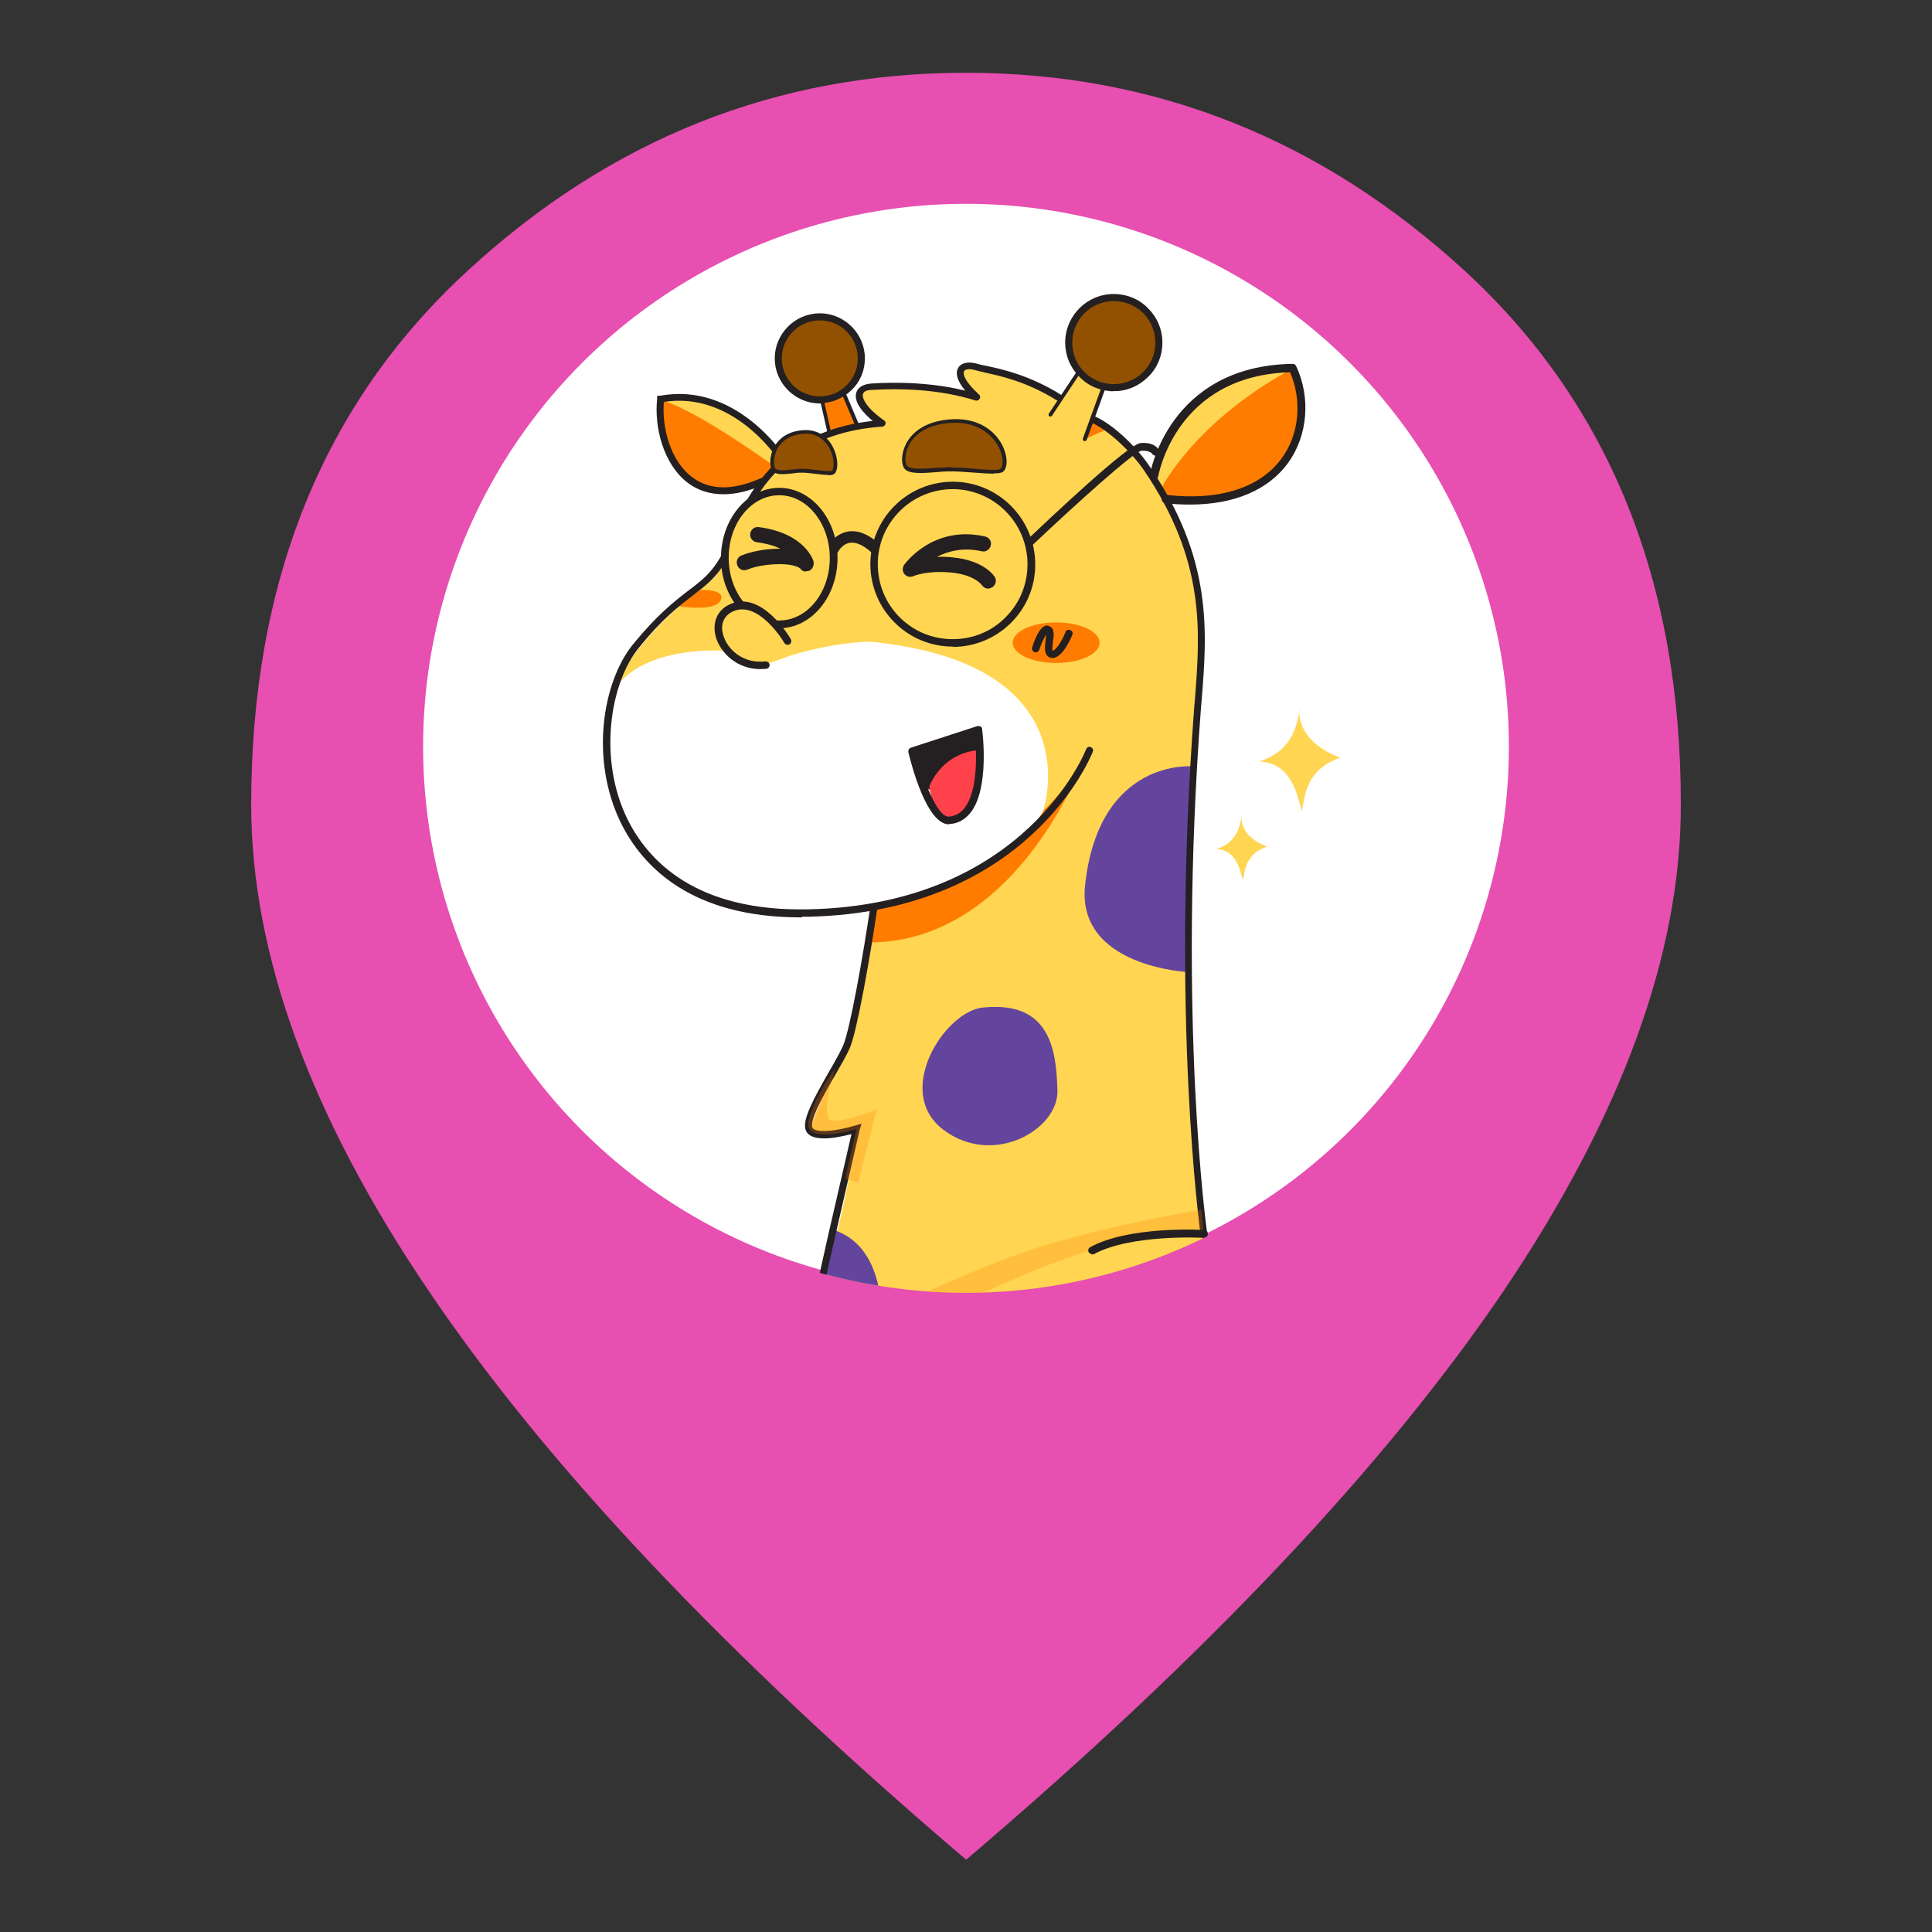 <?xml version="1.0" encoding="UTF-8"?>
<svg xmlns="http://www.w3.org/2000/svg" xmlns:xlink="http://www.w3.org/1999/xlink"  viewBox="0 0 60 60">
  <rect x="0" y="0" width="60" height="60" fill="#333333" stroke="none"/>
  <defs>
    <style>
      .cls-1 {
        stroke-width: .14px;
      }

      .cls-1, .cls-2, .cls-3 {
        fill: #241f20;
      }

      .cls-1, .cls-2, .cls-4 {
        stroke: #241f20;
        stroke-miterlimit: 10;
      }

      .cls-5 {
        fill: #fff;
      }

      .cls-6 {
        mix-blend-mode: multiply;
        opacity: .25;
      }

      .cls-6, .cls-7 {
        fill: #ff7c00;
      }

      .cls-8 {
        isolation: isolate;
      }

      .cls-9 {
        fill: #ff414c;
      }

      .cls-10 {
        clip-path: url(#clippath);
      }

      .cls-11 {
        fill: none;
      }

      .cls-2, .cls-4 {
        stroke-width: .1px;
      }

      .cls-12 {
        fill: #64459d;
      }

      .cls-13 {
        fill: #e74fb1;
      }

      .cls-14, .cls-4 {
        fill: #915100;
      }

      .cls-15 {
        fill: #ffd551;
      }
      .shadow {
        filter: drop-shadow(0 0 5px rgba(0, 0, 0, 0.5));
      }
    </style>
    <clipPath id="clippath">
      <circle class="cls-11" cx="30" cy="23.29" r="16.86"/>
    </clipPath>
  </defs>
  <g class="cls-8">
    <g id="Layer_1" data-name="Layer 1">
      <path class="cls-13" d="M30,30c1.53,0,2.83-.54,3.92-1.63s1.63-2.39,1.63-3.92-.54-2.83-1.63-3.92-2.39-1.63-3.92-1.63-2.84,.54-3.92,1.63c-1.08,1.09-1.63,2.4-1.63,3.92s.54,2.83,1.63,3.92,2.4,1.64,3.92,1.63Zm0,27.75c-7.45-6.34-13.01-12.22-16.68-17.65-3.68-5.43-5.51-10.46-5.52-15.09,0-6.94,2.23-12.46,6.7-16.58,4.46-4.12,9.63-6.17,15.5-6.17s11.04,2.06,15.51,6.17c4.47,4.12,6.7,9.64,6.69,16.58,0,4.62-1.84,9.65-5.51,15.09-3.68,5.43-9.24,11.32-16.68,17.65Z"/>
      <circle class="cls-5" cx="30" cy="23.19" r="16.86"/>
      <g class="cls-10">
        <g>
          <path class="cls-15" d="M37.48,40.45s-.7-10.88-.58-11.77,.15-6.62,.31-7.39-.04-2.81-.04-2.81l-.07-.73-.54-1.71s-1.18-2.49-2.61-3.02c.45-1.51,.61-2.28,.61-2.28l-1.06,.9-.53,.77s-2.1-.97-2.51-1.01-.64,.05-.63,.21,.47,.73,.47,.73c0,0-2.11-.43-2.81-.32s-.93,.17-.81,.4,.7,.78,.7,.78l-.73,.08-.49-1.15s-.69,.28-.66,.32,.32,1.12,.32,1.12c0,0-1.28,.29-2.17,1.59s-1.03,2.48-1.62,2.9-2.57,2.05-3.09,3.61,.42,5.51,4.22,5.6c2.77,.34,4.01,.08,4.01,.08,0,0-.33,3.75-.87,5.2-.75,1.35-.88,1.91-1.16,2.54-.13,.29,1.09,.26,1.47,0-.43,3.08-1.26,5.47-1.27,5.56-.03,.2,2.72-.52,2.72-.52,0,0-.53,2.57,2.19,2.49s5.04-.53,7.24-2.14Z"/>
          <path class="cls-12" d="M27.3,42.06s.63-3.32-1.53-3.9c-.33,1.43-.45,2.47-.45,2.47l1.98,1.43Z"/>
          <path class="cls-7" d="M33.74,23.4s-2.05,5.87-6.76,5.87c.13-.87,.16-1.1,.16-1.1,0,0,4.94-1.47,6.6-4.77Z"/>
          <polygon class="cls-7" points="25.51 12.36 26.18 12.04 26.58 13.26 25.75 13.5 25.51 12.36"/>
          <path class="cls-15" d="M35.55,15.42s.74-4.16,4.53-3.94c1.5,2.82-1.53,4.31-3.86,4-1.38-.86-.67-.06-.67-.06Z"/>
          <path class="cls-15" d="M24.36,14.47s-1.25-1.74-2.38-2.05-1.5,0-1.5,0c0,0-.06,3.06,2.11,2.82s2.45-.98,2.45-.98l-.67,.21Z"/>
          <path class="cls-7" d="M36.04,15.21s1.01-2.08,4.04-3.73c.43,1.04,.45,2.74-1.08,3.59s-2.78,.42-2.78,.42l-.18-.28Z"/>
          <path class="cls-7" d="M23.99,14.44s-2.54-1.84-3.52-2.02c-.09,1.16,.61,3.55,3.18,2.54,.49-.43,.33-.52,.33-.52Z"/>
          <path class="cls-12" d="M37.05,23.8s-2.91-.28-3.35,3.67c-.29,2.57,3.22,2.72,3.22,2.72l.13-6.39Z"/>
          <path class="cls-12" d="M30.52,31.29c-1.18,.12-2.78,2.61-1.23,3.79s3.59,0,3.55-1.22-.2-2.79-2.32-2.57Z"/>
          <path class="cls-5" d="M32.39,25.2s1.97-5.65-8-5.35c-.34-.52-1.41-1.62-2.02-.67-.12,.43,0,.89,.24,1.04-.52-.06-2.94-.09-3.67,1.43s.61,7.27,6.18,6.73c5.57-.55,6.93-2.62,7.27-3.17Z"/>
          <ellipse class="cls-7" cx="32.8" cy="19.96" rx="1.35" ry=".63"/>
          <path class="cls-7" d="M21.76,18.32s.83-.03,.61,.34-1.38,.15-1.38,.15l.77-.49Z"/>
          <polygon class="cls-7" points="34.49 13.28 33.66 13.65 33.96 13.01 34.49 13.28"/>
          <path class="cls-15" d="M23.74,20.64s1.8-.52,1.74-1.07-1.1,0-1.1,0l-.76,.4,.12,.67Z"/>
          <path class="cls-15" d="M23.74,20.64s2.4-1,4.35-.63c1.14,.21-1.53-.84-1.53-.84l-1.22-.25-1.22,.73-.38,.98Z"/>
          <path class="cls-2" d="M24.86,28.44c-3.38,0-4.87-1.57-5.53-2.9-.96-1.96-.57-4.33,.36-5.49,.75-.92,1.29-1.34,1.72-1.67,.57-.43,.94-.72,1.36-1.82,.8-2.12,2.26-3.25,4.46-3.45-.44-.34-.66-.67-.59-.9,.03-.1,.13-.23,.43-.25,.78-.05,1.93-.04,3.05,.26-.3-.32-.42-.59-.32-.77,.08-.14,.29-.18,.55-.1,.06,.02,.15,.04,.27,.06,.47,.1,1.34,.29,2.3,.89,.03,.02,.04,.05,.02,.08-.02,.03-.05,.04-.08,.02-.95-.6-1.81-.78-2.27-.88-.12-.03-.21-.05-.28-.07-.2-.06-.36-.04-.41,.05-.07,.12,.02,.38,.47,.79,.02,.02,.03,.05,.01,.07-.01,.02-.04,.04-.07,.03-1.18-.37-2.41-.38-3.24-.33-.13,0-.29,.04-.32,.17-.04,.15,.11,.47,.68,.87,.02,.01,.03,.04,.02,.06s-.03,.04-.05,.04c-2.24,.15-3.72,1.26-4.52,3.38-.42,1.13-.83,1.44-1.39,1.87-.43,.33-.97,.74-1.7,1.65-.89,1.1-1.28,3.46-.35,5.36,.66,1.33,2.17,2.91,5.68,2.83,6.77-.15,8.64-4.96,8.66-5.01,.01-.03,.05-.05,.08-.03,.03,.01,.05,.05,.03,.08-.02,.05-1.92,4.93-8.77,5.09-.09,0-.17,0-.26,0Z"/>
          <path class="cls-2" d="M37.39,38.37s-.05-.02-.06-.05c0-.07-.93-6.65-.19-16.38l.02-.22c.16-2.11,.34-4.3-1.59-7.14-.36-.53-1.07-1.23-1.63-1.49-.03-.01-.04-.05-.03-.08,.01-.03,.05-.04,.08-.03,.6,.27,1.31,.99,1.67,1.53,1.95,2.87,1.78,5.08,1.61,7.22l-.02,.22c-.74,9.72,.18,16.29,.19,16.36,0,.03-.02,.06-.05,.07,0,0,0,0,0,0Z"/>
          <path class="cls-2" d="M25.32,40.78s-.01,0-.02,0c-.03,0-.04-.01-.04-.08h0s0-.01,0-.02c.01-.11,.06-.34,.18-.84,.12-.52,.27-1.21,.43-1.91,.28-1.21,.56-2.42,.64-2.78-.33,.09-1.29,.33-1.44-.07-.11-.28,.23-.92,.73-1.79,.18-.31,.34-.6,.43-.8,.22-.51,.63-2.84,.85-4.34,0-.03,.04-.06,.07-.05,.03,0,.05,.03,.05,.07-.22,1.5-.63,3.85-.86,4.37-.09,.2-.26,.5-.44,.81-.35,.6-.82,1.43-.72,1.68,.1,.26,.91,.12,1.4-.03l.1-.03-.03,.1s-1.11,4.8-1.26,5.55c0,.01,0,.02,0,.04-.02,.07-.03,.12-.07,.12Z"/>
          <path class="cls-1" d="M36.97,15.6c-.25,0-.5-.01-.77-.04-.03,0-.06-.03-.05-.07,0-.03,.03-.06,.07-.05,1.67,.19,2.97-.23,3.65-1.18,.56-.77,.65-1.86,.24-2.77-3.66,.08-4.2,3.26-4.21,3.29,0,.03-.04,.05-.07,.05-.03,0-.05-.04-.05-.07,0-.03,.56-3.33,4.36-3.39,.03,0,.04,.01,.05,.03,.45,.96,.35,2.11-.24,2.93-.6,.83-1.65,1.27-2.99,1.27Z"/>
          <path class="cls-2" d="M22.47,15.3c-.4,0-.76-.11-1.06-.33-.76-.56-1.05-1.72-.95-2.59v-.04s.05,0,.05,0c2.31-.43,3.78,1.81,3.79,1.83,.02,.03,0,.06-.02,.08-.03,.02-.06,0-.08-.02-.01-.02-1.42-2.17-3.63-1.79-.08,.83,.2,1.91,.91,2.43,.56,.41,1.28,.42,2.16,.03,.03-.01,.06,0,.08,.03,.01,.03,0,.07-.03,.08-.44,.19-.84,.29-1.22,.29Z"/>
          <path class="cls-3" d="M32.62,12.93s-.02,0-.03,0c-.03-.02-.03-.05-.02-.08l.87-1.31s.05-.03,.08-.02c.03,.02,.03,.05,.02,.08l-.87,1.31s-.03,.03-.05,.03Z"/>
          <path class="cls-3" d="M33.69,13.7s-.01,0-.02,0c-.03-.01-.05-.05-.04-.08l.58-1.6s.05-.05,.08-.04c.03,.01,.05,.05,.04,.08l-.58,1.6s-.03,.04-.06,.04Z"/>
          <g>
            <circle class="cls-14" cx="34.59" cy="10.64" r="1.4"/>
            <path class="cls-2" d="M34.59,12.1h0c-.39,0-.76-.15-1.03-.43-.28-.28-.43-.64-.43-1.03,0-.81,.66-1.46,1.46-1.46h0c.39,0,.76,.15,1.03,.43,.28,.28,.43,.64,.43,1.03,0,.39-.15,.76-.43,1.03-.28,.28-.64,.43-1.03,.43Zm0-2.8c-.74,0-1.34,.6-1.34,1.34,0,.36,.14,.7,.39,.95,.25,.25,.59,.39,.95,.39h0c.36,0,.69-.14,.95-.39,.25-.25,.39-.59,.39-.95h0c0-.36-.14-.7-.39-.95-.25-.25-.59-.39-.95-.39h0Z"/>
          </g>
          <g>
            <circle class="cls-4" cx="25.46" cy="11.13" r="1.29"/>
            <path class="cls-2" d="M25.46,12.48h0c-.74,0-1.35-.61-1.35-1.35,0-.74,.61-1.35,1.35-1.35h0c.74,0,1.35,.61,1.35,1.35,0,.36-.14,.7-.4,.95-.26,.25-.59,.39-.95,.39Zm0-2.58c-.68,0-1.23,.55-1.23,1.23,0,.68,.55,1.23,1.23,1.23h0c.33,0,.64-.13,.87-.36,.23-.23,.36-.54,.36-.87,0-.68-.55-1.23-1.23-1.23h0Z"/>
          </g>
          <path class="cls-3" d="M26.61,13.26s-.05-.01-.05-.04l-.41-.97s0-.07,.03-.08c.03-.01,.07,0,.08,.03l.41,.97s0,.07-.03,.08c0,0-.02,0-.02,0Z"/>
          <path class="cls-3" d="M25.76,13.5s-.05-.02-.06-.05l-.22-.97s.01-.06,.04-.07c.03,0,.06,.01,.07,.04l.22,.97s-.01,.06-.04,.07c0,0,0,0-.01,0Z"/>
          <path class="cls-3" d="M32.69,20.43s-.02,0-.03,0c-.06,0-.12-.04-.15-.08-.08-.11-.06-.28-.04-.46,0-.05,.02-.12,.02-.18-.08,.11-.18,.36-.21,.46-.02,.06-.08,.1-.14,.09-.06-.02-.1-.08-.09-.14,0,0,.16-.56,.38-.67,.05-.03,.11-.03,.16,0,.17,.07,.14,.28,.11,.48-.01,.09-.03,.25-.01,.28h0c.08,0,.28-.27,.4-.58,.02-.06,.09-.09,.15-.06,.06,.02,.09,.09,.06,.15-.07,.17-.32,.72-.63,.72Z"/>
          <g>
            <path class="cls-14" d="M28.13,14.5c.13,.2,.73,.11,1.3,.08s1.54,.15,1.68,.03c.29-.23-.08-1.61-1.54-1.53s-1.61,1.18-1.44,1.42Z"/>
            <path class="cls-3" d="M30.86,14.71c-.14,0-.33-.01-.57-.03-.29-.02-.62-.05-.86-.04-.1,0-.21,.01-.31,.02-.49,.04-.91,.07-1.04-.12-.09-.13-.1-.43,.05-.74,.13-.27,.5-.73,1.44-.78,.91-.05,1.44,.46,1.62,.95,.11,.3,.09,.58-.04,.68-.05,.04-.14,.05-.28,.05Zm-1.29-.19c.23,0,.49,.02,.73,.04,.31,.03,.71,.06,.77,0,.08-.06,.1-.28,0-.55-.17-.45-.66-.92-1.51-.88-.88,.05-1.22,.46-1.34,.71-.14,.28-.11,.53-.06,.62h0c.09,.13,.52,.1,.94,.07,.1,0,.21-.01,.31-.02,.05,0,.1,0,.15,0Z"/>
          </g>
          <g>
            <path class="cls-14" d="M24.01,14.54c.08,.2,.46,.11,.82,.08s.97,.15,1.06,.03c.18-.23-.03-1.32-.95-1.24s-1.03,.89-.92,1.13Z"/>
            <path class="cls-3" d="M25.73,14.75c-.09,0-.21-.01-.36-.03-.18-.02-.39-.05-.54-.04-.06,0-.13,.01-.19,.02-.31,.03-.6,.07-.68-.13h0c-.07-.16-.05-.46,.1-.72,.12-.2,.37-.45,.87-.49,.55-.04,.82,.3,.93,.51,.16,.3,.19,.67,.07,.83-.04,.04-.1,.06-.2,.06Zm-.81-.19c.14,0,.31,.02,.46,.04,.17,.02,.42,.05,.46,.02,.07-.09,.08-.4-.08-.7-.1-.18-.34-.49-.82-.45-.45,.04-.67,.26-.78,.43-.14,.24-.14,.51-.1,.62,.05,.12,.3,.09,.56,.06,.06,0,.13-.01,.2-.02,.03,0,.06,0,.1,0Z"/>
          </g>
          <path class="cls-3" d="M27.21,17.23s-.09-.02-.12-.05c-.27-.25-.51-.36-.71-.32-.23,.04-.35,.27-.35,.27-.04,.09-.15,.12-.24,.08-.09-.04-.12-.15-.08-.24,0-.02,.2-.38,.61-.46,.32-.06,.66,.08,1.02,.41,.07,.07,.08,.18,.01,.25-.04,.04-.08,.06-.13,.06Z"/>
          <path class="cls-3" d="M31.95,17.01s-.06-.01-.09-.04c-.05-.05-.04-.12,0-.17,.74-.7,3.18-3.01,3.56-3.04,.43-.04,.56,.19,.57,.22,.03,.06,0,.13-.05,.16-.06,.03-.13,0-.16-.05,0,0-.07-.11-.34-.09-.24,.05-1.94,1.57-3.42,2.97-.02,.02-.05,.03-.08,.03Z"/>
          <g>
            <circle class="cls-15" cx="29.59" cy="17.51" r="2.45"/>
            <path class="cls-3" d="M29.59,20.08h0c-.69,0-1.33-.27-1.81-.75s-.75-1.13-.75-1.81,.27-1.33,.75-1.81c.48-.48,1.13-.75,1.81-.75h0c1.41,0,2.56,1.15,2.56,2.57,0,.69-.27,1.33-.75,1.81-.48,.48-1.13,.75-1.81,.75Zm0-4.89c-1.28,0-2.33,1.04-2.33,2.33,0,.62,.24,1.21,.68,1.65,.44,.44,1.02,.68,1.65,.68h0c.62,0,1.21-.24,1.64-.68,.44-.44,.68-1.02,.68-1.65,0-1.28-1.04-2.33-2.33-2.33h0Z"/>
          </g>
          <g>
            <ellipse class="cls-15" cx="24.2" cy="17.33" rx="1.69" ry="2.06"/>
            <path class="cls-3" d="M24.2,19.51h0c-1,0-1.81-.98-1.81-2.18,0-1.2,.81-2.18,1.81-2.18h0c1,0,1.81,.98,1.81,2.18h-.12s.12,0,.12,0c0,1.2-.81,2.18-1.81,2.18Zm0-4.13c-.87,0-1.57,.87-1.57,1.94,0,1.07,.7,1.95,1.57,1.95h0c.87,0,1.57-.87,1.57-1.94,0-1.07-.7-1.95-1.57-1.95h0Z"/>
          </g>
          <g>
            <path class="cls-3" d="M30.69,18.28c-.08,0-.15-.04-.2-.11-.01-.02-.24-.32-.95-.39-.76-.07-1.17,.11-1.17,.11-.1,.05-.21,.02-.28-.06s-.07-.2-.01-.29c.04-.05,.9-1.24,2.51-.88,.13,.03,.21,.15,.18,.28-.03,.13-.16,.21-.28,.18-.59-.13-1.05,0-1.39,.17,.15,0,.31,0,.48,.02,.96,.09,1.27,.55,1.31,.6,.07,.11,.04,.26-.08,.33-.04,.02-.08,.04-.13,.04Z"/>
            <path class="cls-3" d="M25.03,17.75c-.07,0-.14-.03-.18-.1-.03-.02-.19-.13-.62-.13-.38,0-.76,.06-1.02,.17-.12,.05-.26,0-.31-.13-.05-.12,0-.26,.13-.31,.32-.13,.76-.21,1.2-.21h0c-.18-.09-.42-.16-.73-.2-.13-.02-.22-.14-.2-.27s.14-.22,.27-.2c1.42,.19,1.68,1.02,1.69,1.05,.03,.11-.01,.25-.12,.3-.03,.02-.07,.02-.11,.02Zm-.18-.11h0Z"/>
          </g>
          <g>
            <path class="cls-15" d="M24.46,19.91s-.85-1.45-1.75-1.03-.19,1.92,1.07,1.77"/>
            <path class="cls-3" d="M23.61,20.78c-.71,0-1.23-.49-1.38-1-.12-.44,.04-.83,.43-1.01,.99-.46,1.86,1.01,1.9,1.08,.03,.06,.01,.13-.04,.16-.06,.03-.13,.01-.16-.04,0-.01-.8-1.35-1.6-.98-.28,.13-.4,.4-.3,.73,.13,.46,.63,.9,1.31,.82,.07,0,.12,.04,.13,.1s-.04,.12-.1,.13c-.06,0-.13,.01-.19,.01Z"/>
          </g>
          <path class="cls-6" d="M37.3,37.58s-2.24,.33-4.8,1.08c-2.69,.8-7.46,3.24-7.49,3.33s-.12,.89-.12,.89c0,0,7.22-3.73,9.24-4.1,2.05-.64,3.27-.28,3.27-.28l-.09-.93Z"/>
          <g>
            <path class="cls-3" d="M28.33,23.33l2.06-.67s-.03,.03,0,.65-1.27,1.36-1.27,1.36l-.44-.26-.34-1.08Z"/>
            <path class="cls-9" d="M28.86,24.42s.19,1.42,.82,1.01c.96-.63,.71-2.13,.71-2.13,0,0-1.04,0-1.53,1.12Z"/>
            <path class="cls-3" d="M29.47,25.6c-.69,0-1.17-1.86-1.26-2.24-.01-.06,.02-.12,.08-.14l2.06-.67s.07,0,.1,.01,.05,.05,.05,.08c.01,.07,.24,1.84-.36,2.6-.17,.21-.38,.33-.63,.35-.01,0-.03,0-.04,0Zm-1-2.19c.22,.87,.65,1.99,1.01,1.95,.19-.02,.34-.1,.47-.26,.45-.57,.37-1.85,.33-2.28l-1.81,.59Z"/>
          </g>
          <path class="cls-3" d="M33.91,38.95s-.08-.02-.1-.06c-.03-.06-.01-.13,.05-.16,1.21-.66,3.45-.54,3.54-.53,.07,0,.12,.06,.11,.13,0,.07-.06,.11-.13,.11-.02,0-2.26-.12-3.41,.51-.02,0-.04,.01-.06,.01Z"/>
          <path class="cls-6" d="M25.95,33.17s-.57,1.63-.06,1.64,1.34-.37,1.34-.37l-.58,2.3-.4-.15,.35-1.53s-1.71,.54-1.48-.29,.83-1.6,.83-1.6Z"/>
          <path class="cls-15" d="M40.36,22s-.19,.98,1.26,1.53c-1.04,.37-1.09,1.12-1.19,1.67-.14-.48-.3-1.51-1.32-1.55,.6-.21,1.11-.56,1.26-1.65Z"/>
          <path class="cls-15" d="M38.56,25.33s-.12,.62,.79,.96c-.65,.23-.69,.71-.75,1.05-.09-.3-.19-.95-.83-.97,.38-.13,.7-.35,.79-1.04Z"/>
        </g>
      </g>
    </g>
  </g>
</svg>
